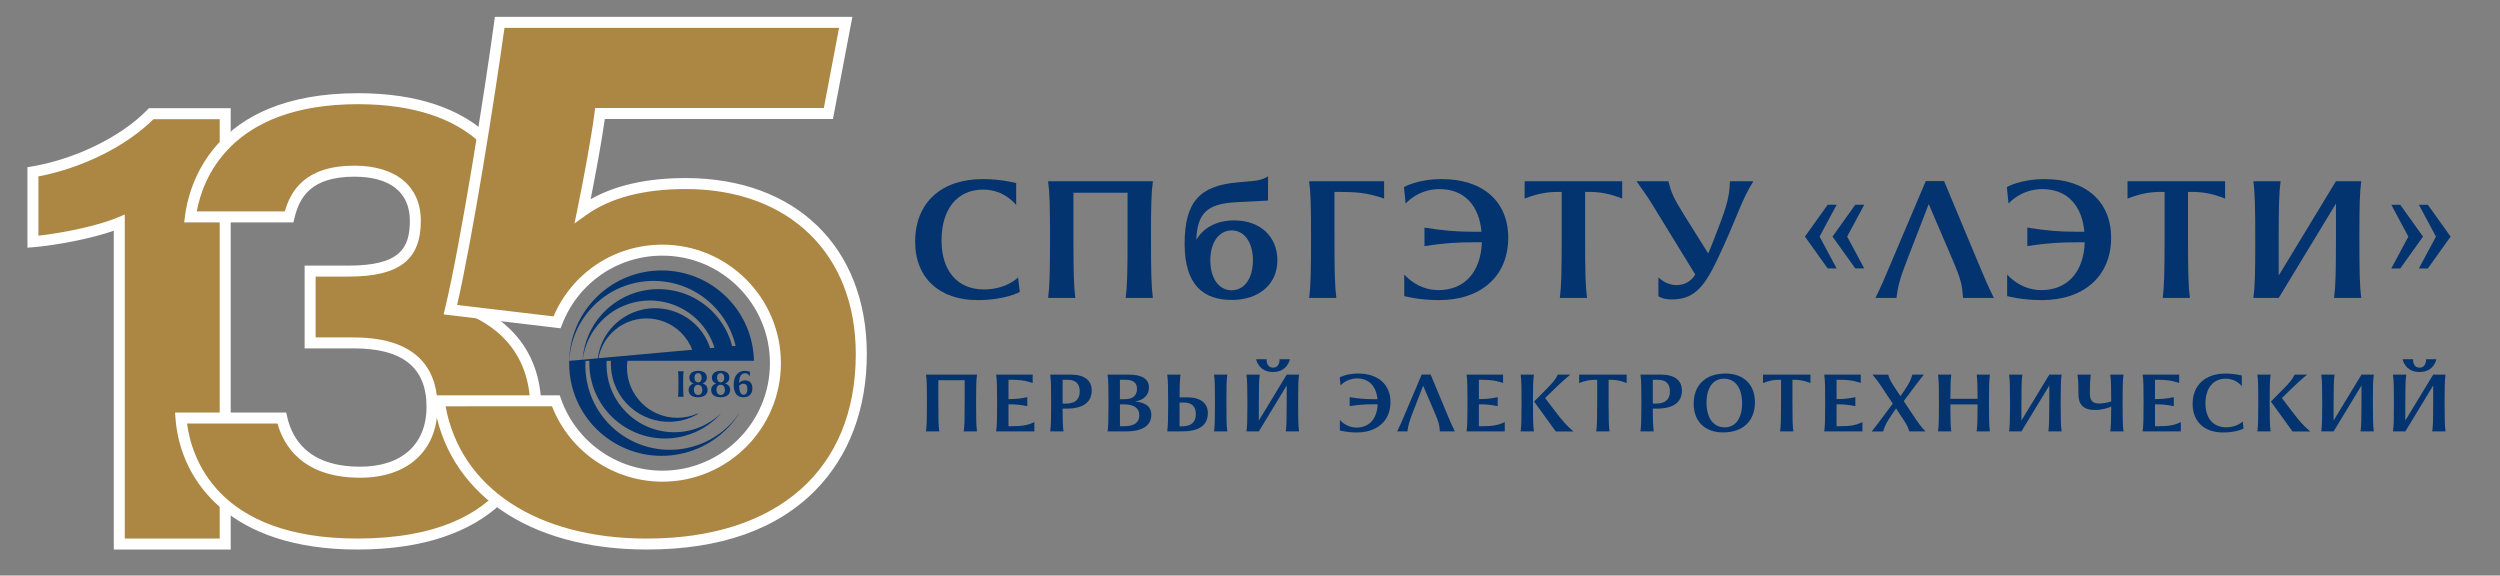 <?xml version="1.0" encoding="utf-8"?>
<!-- Generator: Adobe Illustrator 25.2.1, SVG Export Plug-In . SVG Version: 6.00 Build 0)  -->
<svg version="1.1" id="Layer_1" xmlns="http://www.w3.org/2000/svg" xmlns:xlink="http://www.w3.org/1999/xlink" x="0px" y="0px"
	 viewBox="0 0 907.09 208.82" style="enable-background:new 0 0 907.09 208.82;" xml:space="preserve">
<rect x="0" y="0" width="907.09" height="208.82" fill="#808080" stroke="none"/>
<style type="text/css">
	.st0{fill:#033470;}
	.st1{fill:none;stroke:#AC8643;stroke-width:2;stroke-miterlimit:10;}
	.st2{fill:#AC8643;}
	.st3{fill:#FFFFFF;}
</style>
<g>
	<path class="st0" d="M332.05,87.66c0-14.46,9.88-22.68,24.46-22.68c7.01,0,12.2,1.45,12.2,1.45v7.98c0,0-4.13-5.62-11.95-5.62
		c-9.51,0-15.14,7.14-15.14,18.45c0,10.95,5.69,17.78,15.39,17.78c8.19,0,12.39-4.35,12.39-4.35l0.62,5.26c0,0-5.13,2.96-15.39,2.96
		C341.12,108.89,332.05,101.09,332.05,87.66L332.05,87.66z"/>
	<path class="st0" d="M417.62,86.15c0,12.7,0.13,17.78,0.69,21.96h-9.88c0.56-4.17,0.69-9.25,0.69-21.96V69.94h-19.64v16.21
		c0,12.7,0.13,17.78,0.69,21.96h-9.88c0.56-4.17,0.69-9.25,0.69-21.96c0-11.67-0.13-16.27-0.69-20.38h38.03
		C417.75,69.87,417.62,74.47,417.62,86.15L417.62,86.15z"/>
	<path class="st0" d="M463.48,94.43c0,8.65-6.57,14.4-16.58,14.4c-10.01,0-17.08-5.14-17.08-20.38c0-15.43,5.69-21.05,19.08-22.26
		l5.94-0.55c3.44-0.3,5.25-1.69,5.25-1.69v8.83l-11.63,0.6c-10.32,0.54-14.07,3.87-14.39,13.67c2.5-4.42,7.38-7.08,13.76-7.08
		C457.29,79.98,463.48,85.84,463.48,94.43L463.48,94.43z M454.6,94.43c0-6.53-3.13-10.83-7.69-10.83c-4.57,0-7.76,4.29-7.76,10.83
		c0,6.72,3.19,10.89,7.76,10.89C451.47,105.32,454.6,101.09,454.6,94.43L454.6,94.43z"/>
	<path class="st0" d="M502.2,72.05c-6.32-2.24-10.63-2.42-16.95-2.42h-1.06v16.51c0,12.7,0.13,17.78,0.69,21.96h-9.88
		c0.56-4.17,0.69-9.26,0.69-21.96c0-11.67-0.13-16.27-0.69-20.38h27.21V72.05L502.2,72.05z"/>
	<path class="st0" d="M547.24,86.27c0,14.15-10.13,22.62-25.08,22.62c-7.32,0-12.64-1.45-12.64-1.45v-7.86c0,0,4.57,5.68,12.39,5.68
		c9.57,0,15.39-6.65,15.76-17.36h-2.44c-6.51,0-11.32,0.3-18.39,1.39v-6.71c7.07,1.15,11.88,1.51,18.39,1.51h2.31
		c-0.87-9.56-6.25-15.48-15.26-15.48c-7.88,0-12.26,5.26-12.26,5.26l-0.62-5.99c0,0,4.82-2.9,13.76-2.9
		C538.04,64.98,547.24,73.08,547.24,86.27L547.24,86.27z"/>
	<path class="st0" d="M588.59,65.76v6.29c-4.94-1.94-8.38-2.42-12.07-2.42h-1.38v16.51c0,12.7,0.13,17.78,0.69,21.96h-9.88
		c0.56-4.17,0.69-9.26,0.69-21.96V69.63h-1.19c-4.07,0-7.38,0.55-12.26,2.42v-6.29H588.59L588.59,65.76z"/>
	<path class="st0" d="M636.19,65.76c-3.94,6.17-5.76,12.4-10.82,23.53c-5.82,12.82-9.2,19.36-18.7,19.36
		c-3.38,0-4.94-1.15-4.94-1.15v-6.9c0,0,2.56,2.84,6.5,2.84c3.07,0,5.25-1.33,6.88-3.81l-15.39-25.1c-1.94-3.15-2.81-4.36-5.94-8.77
		h11.57c1.06,4.17,1.75,5.87,5.69,12.22l8.76,13.97c0.5-1.15,1.06-2.48,1.63-3.93c4.63-11.98,6.07-15.54,6.25-22.26H636.19
		L636.19,65.76z"/>
	<path class="st0" d="M663.15,74.29h3.25l-6.19,11.55l6.19,11.55h-3.25l-8.26-11.55L663.15,74.29L663.15,74.29z M673.16,74.29h3.25
		l-6.19,11.55l6.19,11.55h-3.25l-8.26-11.55L673.16,74.29L673.16,74.29z"/>
	<path class="st0" d="M723.45,108.1h-11.2c-0.31-4.54-0.62-6.53-3.94-14.21l-8.5-19.84l-7.63,19.72c-2.82,7.26-3.51,9.8-4.07,14.33
		h-7.63c2.19-4.48,2.94-6.23,6.38-14.4l11.88-28H703l-0.06,0.12l0.12-0.12h2.32l12.76,30.54
		C720.45,101.81,721.26,103.63,723.45,108.1L723.45,108.1z"/>
	<path class="st0" d="M765.99,86.27c0,14.15-10.13,22.62-25.09,22.62c-7.32,0-12.63-1.45-12.63-1.45v-7.86c0,0,4.57,5.68,12.39,5.68
		c9.57,0,15.39-6.65,15.76-17.36h-2.44c-6.51,0-11.32,0.3-18.39,1.39v-6.71c7.07,1.15,11.88,1.51,18.39,1.51h2.31
		c-0.87-9.56-6.26-15.48-15.26-15.48c-7.88,0-12.26,5.26-12.26,5.26l-0.62-5.99c0,0,4.82-2.9,13.76-2.9
		C756.8,64.98,765.99,73.08,765.99,86.27L765.99,86.27z"/>
	<path class="st0" d="M807.34,65.76v6.29c-4.94-1.94-8.38-2.42-12.07-2.42h-1.38v16.51c0,12.7,0.13,17.78,0.69,21.96h-9.88
		c0.56-4.17,0.69-9.26,0.69-21.96V69.63h-1.19c-4.07,0-7.38,0.55-12.26,2.42v-6.29H807.34L807.34,65.76z"/>
	<path class="st0" d="M856.07,86.15c0,12.7,0.12,17.78,0.69,21.96h-9.88c0.56-4.17,0.69-9.25,0.69-21.96V73.87L826.8,108.1h-9.2
		c0.56-4.11,0.69-8.71,0.69-20.38c0-12.7-0.12-17.78-0.69-21.96h9.88c-0.56,4.18-0.69,9.25-0.69,21.96V100l20.76-34.24h9.2
		C856.2,69.87,856.07,74.47,856.07,86.15L856.07,86.15z"/>
	<path class="st0" d="M870.9,97.4h-3.25l6.19-11.55l-6.19-11.55h3.25l8.26,11.55L870.9,97.4L870.9,97.4z M880.91,97.4h-3.25
		l6.19-11.55l-6.19-11.55h3.25l8.26,11.55L880.91,97.4L880.91,97.4z"/>
	<path class="st0" d="M354.16,145.84c0,6.18,0.06,8.66,0.33,10.69h-4.81c0.28-2.03,0.34-4.5,0.34-10.69v-7.89h-9.56v7.89
		c0,6.18,0.06,8.66,0.34,10.69h-4.81c0.27-2.03,0.34-4.5,0.34-10.69c0-5.68-0.06-7.92-0.34-9.92h18.51
		C354.22,137.92,354.16,140.16,354.16,145.84L354.16,145.84z"/>
	<path class="st0" d="M375.3,153.14v3.39h-13.86c0.28-2.03,0.34-4.5,0.34-10.69c0-5.68-0.06-7.92-0.34-9.92h13.25v3.06
		c-3.07-1.09-5.18-1.18-8.25-1.18h-0.52v7.01c2.62-0.03,4.2-0.15,6.82-0.71v3.27c-2.62-0.53-4.2-0.65-6.82-0.68v7.95h1.13
		C370.22,154.64,372.66,154.47,375.3,153.14L375.3,153.14z"/>
	<path class="st0" d="M396.11,141.66c0,4.3-3.11,6.6-9.11,6.6h-1.46c0,4,0.09,6.21,0.33,8.27h-4.81c0.27-2.03,0.33-4.5,0.33-10.69
		c0-5.68-0.06-7.92-0.33-9.92h7.46C393.34,135.92,396.11,137.92,396.11,141.66L396.11,141.66z M391.76,142.01
		c0-2.74-1.4-4.21-4.35-4.21h-1.86v8.63h1.25C390.18,146.43,391.76,144.87,391.76,142.01L391.76,142.01z"/>
	<path class="st0" d="M417.74,150.49c0,3.86-3.14,6.04-9.2,6.04h-6.67c0.27-2.03,0.33-4.5,0.33-10.69c0-5.68-0.06-7.92-0.33-9.92
		h7.64c4.96,0,7.37,1.62,7.37,4.71c0,2.33-1.46,4.47-5.02,5.03C416.28,146.08,417.74,147.99,417.74,150.49L417.74,150.49z
		 M406.35,137.8v7.04H408c3.05,0,4.54-1.27,4.54-3.8c0-2.18-1.37-3.24-4.23-3.24H406.35L406.35,137.8z M413.39,150.73
		c0-2.8-2.16-4-5.45-4h-1.58v7.92h1.58C411.38,154.64,413.39,153.38,413.39,150.73L413.39,150.73z"/>
	<path class="st0" d="M438.25,149.9c0,4.3-3.11,6.6-9.1,6.6h-1.16v0.03h-4.48c0.28-2,0.34-4.24,0.34-9.92
		c0-6.18-0.06-8.66-0.34-10.69h4.81c-0.24,2.06-0.33,4.27-0.33,8.24h2.68C435.48,144.16,438.25,146.16,438.25,149.9L438.25,149.9z
		 M433.89,150.26c0-2.74-1.4-4.21-4.35-4.21h-1.55v8.63h0.94C432.31,154.68,433.89,153.11,433.89,150.26L433.89,150.26z
		 M444.98,145.84c0,6.18,0.06,8.66,0.33,10.69h-4.81c0.27-2.03,0.33-4.51,0.33-10.69c0-5.68-0.06-7.92-0.33-9.92h4.81
		C445.04,137.92,444.98,140.16,444.98,145.84L444.98,145.84z"/>
	<path class="st0" d="M471,145.84c0,6.18,0.06,8.66,0.34,10.69h-4.81c0.27-2.03,0.33-4.5,0.33-10.69v-5.98l-10.11,16.67h-4.48
		c0.27-2,0.33-4.24,0.33-9.92c0-6.18-0.06-8.66-0.33-10.69h4.81c-0.27,2.03-0.33,4.5-0.33,10.69v5.98l10.11-16.66h4.48
		C471.06,137.92,471,140.16,471,145.84L471,145.84z M455.77,130.33h3.78c0,0-0.18,3.06,2.34,3.06c2.59,0,2.38-3.06,2.38-3.06h3.74
		c0,0-0.79,4.65-6.12,4.65C456.56,134.98,455.77,130.33,455.77,130.33L455.77,130.33z"/>
	<path class="st0" d="M504.51,145.9c0,6.89-4.93,11.01-12.21,11.01c-3.56,0-6.15-0.71-6.15-0.71v-3.83c0,0,2.22,2.77,6.03,2.77
		c4.66,0,7.49-3.24,7.67-8.45h-1.19c-3.17,0-5.51,0.15-8.95,0.68v-3.27c3.44,0.56,5.79,0.74,8.95,0.74h1.13
		c-0.43-4.65-3.04-7.54-7.43-7.54c-3.84,0-5.97,2.56-5.97,2.56l-0.3-2.92c0,0,2.34-1.41,6.7-1.41
		C500.03,135.53,504.51,139.48,504.51,145.9L504.51,145.9z"/>
	<path class="st0" d="M527.88,156.53h-5.45c-0.15-2.21-0.3-3.18-1.92-6.92l-4.14-9.66l-3.72,9.6c-1.37,3.53-1.71,4.77-1.98,6.98
		h-3.72c1.07-2.18,1.43-3.03,3.11-7.01l5.79-13.63h2.07l-0.03,0.06l0.06-0.06h1.13l6.21,14.87
		C526.42,153.47,526.81,154.35,527.88,156.53L527.88,156.53z"/>
	<path class="st0" d="M545.98,153.14v3.39h-13.85c0.27-2.03,0.33-4.5,0.33-10.69c0-5.68-0.06-7.92-0.33-9.92h13.24v3.06
		c-3.07-1.09-5.17-1.18-8.25-1.18h-0.52v7.01c2.62-0.03,4.2-0.15,6.82-0.71v3.27c-2.62-0.53-4.2-0.65-6.82-0.68v7.95h1.13
		C540.89,154.64,543.33,154.47,545.98,153.14L545.98,153.14z"/>
	<path class="st0" d="M556.55,135.92c-0.27,2-0.34,4.24-0.34,9.92c0,6.18,0.06,8.66,0.34,10.69h-4.81c0.27-2.03,0.34-4.5,0.34-10.69
		c0-5.68-0.06-7.92-0.34-9.92H556.55L556.55,135.92z M570.92,156.56h-6.43l-7.86-10.87l4.23-4.27c2.38-2.42,3.44-3.51,4.38-5.51
		h4.54c0,0-2.59,2.15-4.99,4.47l-4.17,4.03l3.53,4.65C566.78,152.55,568.31,154.32,570.92,156.56L570.92,156.56z"/>
	<path class="st0" d="M590.21,135.92v3.06c-2.41-0.94-4.08-1.18-5.88-1.18h-0.67v8.04c0,6.18,0.06,8.66,0.33,10.69h-4.81
		c0.28-2.03,0.34-4.5,0.34-10.69v-8.04h-0.58c-1.98,0-3.59,0.26-5.97,1.18v-3.06H590.21L590.21,135.92z"/>
	<path class="st0" d="M610.26,141.66c0,4.3-3.1,6.6-9.11,6.6h-1.46c0,4,0.09,6.21,0.34,8.27h-4.81c0.27-2.03,0.34-4.5,0.34-10.69
		c0-5.68-0.06-7.92-0.34-9.92h7.46C607.49,135.92,610.26,137.92,610.26,141.66L610.26,141.66z M605.9,142.01
		c0-2.74-1.4-4.21-4.35-4.21h-1.86v8.63h1.25C604.32,146.43,605.9,144.87,605.9,142.01L605.9,142.01z"/>
	<path class="st0" d="M614.53,146.46c0-6.74,4.32-10.93,11.54-10.93c6.61,0,10.69,4.01,10.69,10.45c0,6.74-4.32,10.92-11.54,10.92
		C618.61,156.91,614.53,152.91,614.53,146.46L614.53,146.46z M632.1,146.37c0-5.59-2.5-8.98-6.58-8.98c-3.93,0-6.33,3.3-6.33,8.69
		c0,5.59,2.49,8.98,6.58,8.98C629.7,155.06,632.1,151.79,632.1,146.37L632.1,146.37z"/>
	<path class="st0" d="M656.9,135.92v3.06c-2.4-0.94-4.08-1.18-5.87-1.18h-0.67v8.04c0,6.18,0.06,8.66,0.34,10.69h-4.81
		c0.27-2.03,0.34-4.5,0.34-10.69v-8.04h-0.58c-1.98,0-3.59,0.26-5.97,1.18v-3.06H656.9L656.9,135.92z"/>
	<path class="st0" d="M675.76,153.14v3.39h-13.86c0.28-2.03,0.34-4.5,0.34-10.69c0-5.68-0.06-7.92-0.34-9.92h13.25v3.06
		c-3.07-1.09-5.17-1.18-8.25-1.18h-0.52v7.01c2.62-0.03,4.2-0.15,6.82-0.71v3.27c-2.62-0.53-4.2-0.65-6.82-0.68v7.95h1.13
		C670.68,154.64,673.11,154.47,675.76,153.14L675.76,153.14z"/>
	<path class="st0" d="M698.64,156.53h-5.88c-0.58-1.97-1.22-2.94-3.14-5.8l-1.67-2.53l-1.55,2.27c-1.83,2.68-2.56,4.01-3.11,6.07
		h-4.17c0,0,1.46-1.83,3.32-4.3l4.32-5.8l-4.2-6.33c-1.67-2.5-3.2-4.18-3.2-4.18h5.73c0.58,1.97,1.25,2.97,3.13,5.8l1.34,2
		l1.19-1.74c1.83-2.68,2.56-4,3.11-6.06h4.17c0,0-1.46,1.83-3.32,4.3l-3.96,5.3l4.54,6.83
		C697.03,154.94,698.64,156.53,698.64,156.53L698.64,156.53z"/>
	<path class="st0" d="M721.67,145.84c0,6.18,0.06,8.66,0.34,10.69h-4.81c0.27-1.94,0.34-4.27,0.34-9.81h-9.87
		c0,5.54,0.06,7.86,0.33,9.81h-4.81c0.28-2.03,0.33-4.5,0.33-10.69c0-5.68-0.06-7.92-0.33-9.92H708c-0.24,1.85-0.33,3.92-0.33,8.77
		h9.87c0-4.86-0.09-6.92-0.34-8.77h4.81C721.74,137.92,721.67,140.16,721.67,145.84L721.67,145.84z"/>
	<path class="st0" d="M747.69,145.84c0,6.18,0.06,8.66,0.34,10.69h-4.81c0.27-2.03,0.34-4.5,0.34-10.69v-5.98l-10.11,16.67h-4.48
		c0.27-2,0.34-4.24,0.34-9.92c0-6.18-0.06-8.66-0.34-10.69h4.81c-0.27,2.03-0.34,4.5-0.34,10.69v5.98l10.11-16.66h4.48
		C747.75,137.92,747.69,140.16,747.69,145.84L747.69,145.84z"/>
	<path class="st0" d="M770.15,145.84c0,6.18,0.06,8.66,0.34,10.69h-4.81c0.24-1.83,0.34-4.03,0.34-9.01c-1,0.44-3.14,1.24-5.94,1.24
		c-4.26,0-5.94-2.15-5.94-5.56c0-3.03-0.06-5.27-0.34-7.27h4.81c-0.27,2.18-0.33,4.65-0.33,6.89c0,2.41,0.97,3.59,3.32,3.59
		c1.83,0,3.53-0.47,4.42-0.76c0-5.54-0.06-7.74-0.34-9.72h4.81C770.21,137.92,770.15,140.16,770.15,145.84L770.15,145.84z"/>
	<path class="st0" d="M791.29,153.14v3.39h-13.86c0.27-2.03,0.34-4.5,0.34-10.69c0-5.68-0.06-7.92-0.34-9.92h13.25v3.06
		c-3.07-1.09-5.18-1.18-8.25-1.18h-0.52v7.01c2.62-0.03,4.2-0.15,6.82-0.71v3.27c-2.62-0.53-4.2-0.65-6.82-0.68v7.95h1.13
		C786.21,154.64,788.64,154.47,791.29,153.14L791.29,153.14z"/>
	<path class="st0" d="M795.56,146.58c0-7.04,4.81-11.04,11.91-11.04c3.41,0,5.94,0.71,5.94,0.71v3.89c0,0-2.01-2.74-5.82-2.74
		c-4.63,0-7.37,3.47-7.37,8.98c0,5.33,2.77,8.66,7.49,8.66c3.99,0,6.03-2.12,6.03-2.12l0.3,2.56c0,0-2.49,1.44-7.49,1.44
		C799.98,156.91,795.56,153.11,795.56,146.58L795.56,146.58z"/>
	<path class="st0" d="M823.86,135.92c-0.27,2-0.34,4.24-0.34,9.92c0,6.18,0.06,8.66,0.34,10.69h-4.81c0.27-2.03,0.34-4.5,0.34-10.69
		c0-5.68-0.06-7.92-0.34-9.92H823.86L823.86,135.92z M838.24,156.56h-6.42l-7.86-10.87l4.23-4.27c2.38-2.42,3.44-3.51,4.38-5.51
		h4.54c0,0-2.59,2.15-4.99,4.47l-4.17,4.03l3.53,4.65C834.09,152.55,835.62,154.32,838.24,156.56L838.24,156.56z"/>
	<path class="st0" d="M860.97,145.84c0,6.18,0.06,8.66,0.33,10.69h-4.81c0.28-2.03,0.34-4.5,0.34-10.69v-5.98l-10.11,16.67h-4.48
		c0.27-2,0.34-4.24,0.34-9.92c0-6.18-0.06-8.66-0.34-10.69h4.81c-0.27,2.03-0.34,4.5-0.34,10.69v5.98l10.11-16.66h4.48
		C861.03,137.92,860.97,140.16,860.97,145.84L860.97,145.84z"/>
	<path class="st0" d="M886.99,145.84c0,6.18,0.06,8.66,0.33,10.69h-4.81c0.28-2.03,0.34-4.5,0.34-10.69v-5.98l-10.11,16.67h-4.48
		c0.27-2,0.34-4.24,0.34-9.92c0-6.18-0.06-8.66-0.34-10.69h4.81c-0.27,2.03-0.34,4.5-0.34,10.69v5.98l10.11-16.66h4.48
		C887.05,137.92,886.99,140.16,886.99,145.84L886.99,145.84z M871.76,130.33h3.78c0,0-0.18,3.06,2.34,3.06
		c2.59,0,2.38-3.06,2.38-3.06H884c0,0-0.79,4.65-6.12,4.65C872.55,134.98,871.76,130.33,871.76,130.33L871.76,130.33z"/>
</g>
<path class="st1" d="M170.84,206.86"/>
<path class="st1" d="M170.84,206.86"/>
<g>
	<g>
		<path class="st2" d="M43.28,197.4V80.83c-7.9,3.32-22.64,6.16-31.33,6.87V62.35c16.58-2.84,33.17-11.14,42.91-21.09h26.85V197.4
			H43.28z"/>
		<path class="st3" d="M83.71,199.39H41.29V83.72c-8.35,2.91-21.04,5.3-29.17,5.97l-2.16,0.18V60.67l1.66-0.28
			c15.87-2.72,32.29-10.77,41.82-20.52l0.59-0.6h29.68V199.39z M45.27,195.41h34.45V43.25H55.69c-9.95,9.84-25.73,17.68-41.75,20.76
			v21.5c8.87-0.96,21.7-3.63,28.56-6.52l2.77-1.16V195.41z"/>
	</g>
</g>
<g>
	<g>
		<path class="st2" d="M69.08,78.69c2.37-19.19,17.38-42.89,60.81-42.89c40.02,0,57.92,20.38,57.92,42.41
			c0,18.72-12.11,27.72-21.59,31.75v0.71c11.32,3.55,28.17,13.27,28.17,37.44c0,22.51-15.01,49.28-64.76,49.28
			c-46.6,0-62.39-25.12-63.97-45.73h36.59c2.37,10.66,10.53,19.66,28.43,19.66c17.38,0,26.06-9.95,26.06-23.69
			c0-14.45-8.42-23.22-28.43-23.22h-15.8V98.36h13.95c17.11,0,24.22-5.21,24.22-18.24c0-10.66-7.11-18.01-22.11-18.01
			c-17.64,0-21.85,9-23.69,16.59H69.08z"/>
		<path class="st3" d="M129.63,199.39c-45.94,0-64.2-24.57-65.96-47.57l-0.16-2.15h40.34l0.35,1.56c1.84,8.26,7.92,18.1,26.49,18.1
			c15.07,0,24.07-8.11,24.07-21.7c0-14.28-8.65-21.23-26.44-21.23h-17.79V96.37h15.95c18.51,0,22.23-6.22,22.23-16.25
			c0-10.33-7.15-16.01-20.12-16.01c-15.95,0-19.95,7.61-21.76,15.06l-0.37,1.52H66.83l0.28-2.24c1.29-10.47,9.64-44.63,62.79-44.63
			c44.22,0,59.91,23.92,59.91,44.4c0,18.11-10.84,27.41-19.26,31.9c9.91,4.01,25.85,14.18,25.85,38
			C196.39,172.91,178.85,199.39,129.63,199.39z M67.87,153.66c1.58,12.15,10.71,41.74,61.76,41.74c58.24,0,62.77-36.2,62.77-47.29
			c0-23.6-16.77-32.4-26.77-35.53l-1.4-0.44v-3.49l1.21-0.52c9.29-3.95,20.37-12.35,20.37-29.91c0-18.64-14.65-40.42-55.92-40.42
			c-46.51,0-56.4,27.38-58.49,38.9h31.95c2.15-7.53,7.42-16.59,25.23-16.59c15.1,0,24.11,7.48,24.11,20
			c0,14.19-7.84,20.24-26.21,20.24h-11.96v22.08h13.8c25.15,0,30.42,13.71,30.42,25.21c0,15.84-10.75,25.69-28.06,25.69
			c-20.92,0-27.76-11.67-29.99-19.66H67.87z"/>
	</g>
</g>
<g>
	<path class="st2" d="M248.79,66.6c-17.89,0-29.51,4.24-37.35,9.89c1.57-7.63,5.02-25.43,6.28-35.31h82.87l6.28-33.05H181.3
		c-3.45,25.43-12.24,80.8-17.89,104.25l38.69,4.59c5.94-15.32,20.81-26.19,38.24-26.19c22.65,0,41.01,18.36,41.01,41.01
		s-18.36,41.01-41.01,41.01c-17.86,0-33.04-11.42-38.67-27.35h-42.34c4.71,33.05,34.53,51.98,75.34,51.98
		c55.87,0,77.85-33.05,77.85-68.93C312.52,93.15,289.6,66.6,248.79,66.6z"/>
	<path class="st3" d="M234.67,199.39c-42.97,0-72.59-20.57-77.31-53.69l-0.32-2.27h46.05l0.47,1.33
		c5.5,15.57,20.28,26.02,36.79,26.02c21.51,0,39.01-17.5,39.01-39.01s-17.5-39.01-39.01-39.01c-16.23,0-30.51,9.78-36.38,24.92
		l-0.56,1.44l-42.46-5.04l0.53-2.18c5.68-23.59,14.51-79.42,17.85-104.05l0.23-1.72h129.71l-7.04,37.04h-82.78
		c-1.19,8.56-3.6,21.34-5.14,29.12c8.99-5.1,20.56-7.68,34.48-7.68c39.92,0,65.72,25.07,65.72,63.86c0,19.87-6.41,36.92-18.54,49.32
		C281.93,192.12,261.31,199.39,234.67,199.39z M161.67,147.41c5.44,29.67,33.17,48,72.99,48c47.5,0,75.85-25.02,75.85-66.94
		c0-36.37-24.23-59.88-61.73-59.88c-15.25,0-27.42,3.2-36.19,9.51l-4.15,2.99l1.03-5.01c1.88-9.11,5.09-26,6.25-35.16l0.22-1.74
		h82.98l5.52-29.07H183.04c-3.41,24.72-11.59,76.3-17.18,100.54l34.97,4.15c6.8-15.86,22.14-26.03,39.51-26.03
		c23.71,0,43,19.29,43,43c0,23.71-19.29,43-43,43c-17.72,0-33.64-10.93-40.05-27.35H161.67z"/>
</g>
<g>
	<path class="st0" d="M246.02,134.72c0.11,0.9,0.14,1.9,0.14,4.46c0,2.78-0.02,3.89-0.14,4.8h2c-0.11-0.91-0.14-2.02-0.14-4.8
		c0-2.55,0.02-3.56,0.14-4.46H246.02L246.02,134.72z"/>
	<path class="st0" d="M249.86,141.51c0,1.65,1.25,2.63,3.39,2.63c2.2,0,3.49-0.99,3.49-2.71c0-1.12-0.65-1.93-1.82-2.3
		c0.98-0.36,1.54-1.1,1.54-2.13c0-1.53-1.16-2.45-3.12-2.45c-2.02,0-3.22,0.92-3.22,2.53c0,1,0.55,1.72,1.55,2.07
		C250.51,139.53,249.86,140.35,249.86,141.51L249.86,141.51z M253.26,135.4c0.85,0,1.34,0.63,1.34,1.69c0,1.02-0.49,1.64-1.28,1.64
		c-0.84,0-1.34-0.63-1.34-1.7C251.98,136.01,252.48,135.4,253.26,135.4L253.26,135.4z M253.26,139.62c0.97,0,1.56,0.7,1.56,1.88
		c0,1.12-0.58,1.8-1.5,1.8c-0.95,0-1.55-0.7-1.55-1.88C251.78,140.3,252.35,139.62,253.26,139.62L253.26,139.62z"/>
	<path class="st0" d="M258.04,141.51c0,1.65,1.25,2.63,3.39,2.63c2.2,0,3.49-0.99,3.49-2.71c0-1.12-0.65-1.93-1.82-2.3
		c0.98-0.36,1.54-1.1,1.54-2.13c0-1.53-1.16-2.45-3.12-2.45c-2.02,0-3.22,0.92-3.22,2.53c0,1,0.55,1.72,1.55,2.07
		C258.7,139.53,258.04,140.35,258.04,141.51L258.04,141.51z M261.45,135.4c0.85,0,1.34,0.63,1.34,1.69c0,1.02-0.49,1.64-1.28,1.64
		c-0.84,0-1.34-0.63-1.34-1.7C260.17,136.01,260.66,135.4,261.45,135.4L261.45,135.4z M261.45,139.62c0.97,0,1.56,0.7,1.56,1.88
		c0,1.12-0.58,1.8-1.5,1.8c-0.95,0-1.55-0.7-1.55-1.88C259.96,140.3,260.54,139.62,261.45,139.62L261.45,139.62z"/>
	<path class="st0" d="M270.29,138.01c-1.02,0-1.71,0.48-2.13,0.93c0.06-2.09,0.66-3.52,2.15-3.52c1.18,0,1.78,1.11,1.78,1.11v-1.64
		c0,0-0.66-0.33-1.88-0.33c-2.34,0-4,1.79-4,4.96c0,3.2,1.31,4.63,3.52,4.63c2.07,0,3.27-1.27,3.27-3.25
		C273.01,139.04,272,138.01,270.29,138.01L270.29,138.01z M269.83,143.24c-0.95,0-1.55-0.78-1.65-3.23
		c0.32-0.37,0.84-0.79,1.52-0.79c0.98,0,1.48,0.63,1.48,1.92C271.18,142.44,270.67,143.24,269.83,143.24L269.83,143.24z"/>
	<path class="st0" d="M263.77,107.95c-13.1-13.1-34.35-13.1-47.45,0c-6.36,6.36-9.62,14.63-9.81,22.96h0c0,0.03,0,0.06,0,0.09
		c-0.01,0.36-0.02,0.72-0.01,1.08c0-0.15,0.01-0.29,0.02-0.44c-0.02,2.85,0.3,5.74,1.05,8.63c4.66,17.94,22.97,28.7,40.91,24.05
		c8.45-2.19,15.3-7.43,19.7-14.22h-0.06c-4.03,5.78-10.04,10.21-17.4,12.12c-16.38,4.25-33.11-5.58-37.36-21.96
		c-0.81-3.13-1.09-6.26-0.92-9.33h1.39c-0.07,2.5,0.19,5.06,0.85,7.6c3.81,14.68,18.81,23.5,33.49,19.69
		c5.36-1.39,9.9-4.3,13.36-8.12h-0.04c-4.4,4.17-10.33,6.73-16.86,6.73c-7.04,0-13.39-2.98-17.86-7.73
		c-0.07-0.08-0.15-0.16-0.22-0.24c-0.08-0.08-0.15-0.17-0.22-0.25c-2.55-2.83-4.48-6.28-5.5-10.22c-0.65-2.5-0.85-5.01-0.72-7.46
		h1.57c-0.11,2.08,0.07,4.22,0.63,6.34c2.92,11.27,14.43,18.03,25.69,15.1c1.96-0.51,3.77-1.29,5.42-2.28H253
		c-2.22,0.96-4.67,1.51-7.24,1.51c-10.09,0-18.28-8.18-18.28-18.28c0-0.82,0.08-1.61,0.19-2.4h4.77h19.74h0h6.44l0,0h9.05h5.89l0,0
		C273.38,122.6,270.13,114.32,263.77,107.95L263.77,107.95z M217.14,129.98c0.64-3.38,2.23-6.61,4.85-9.23
		c6.95-6.95,18.22-6.95,25.18,0c1.81,1.81,3.13,3.91,3.99,6.15L217.14,129.98L217.14,129.98z M252.59,118
		c-8.23-8.23-21.57-8.23-29.8,0c-3.38,3.38-5.31,7.61-5.91,12.01l-5.46,0.49c0.67-5.2,2.98-10.24,6.98-14.24
		c9.62-9.62,25.21-9.62,34.83,0c2.88,2.87,4.86,6.29,6.01,9.91l-1.58,0.14C256.67,123.27,255,120.41,252.59,118L252.59,118z
		 M265.65,125.59c-1.19-4.61-3.56-8.97-7.17-12.58c-10.8-10.8-28.32-10.8-39.12,0c-4.87,4.87-7.5,11.12-7.97,17.49l-3.15,0.28
		l-1.7,0.13c0.39-7.28,3.34-14.45,8.91-20.01c11.97-11.97,31.37-11.97,43.34,0c4.17,4.17,6.86,9.24,8.12,14.58L265.65,125.59
		L265.65,125.59z"/>
</g>
</svg>
